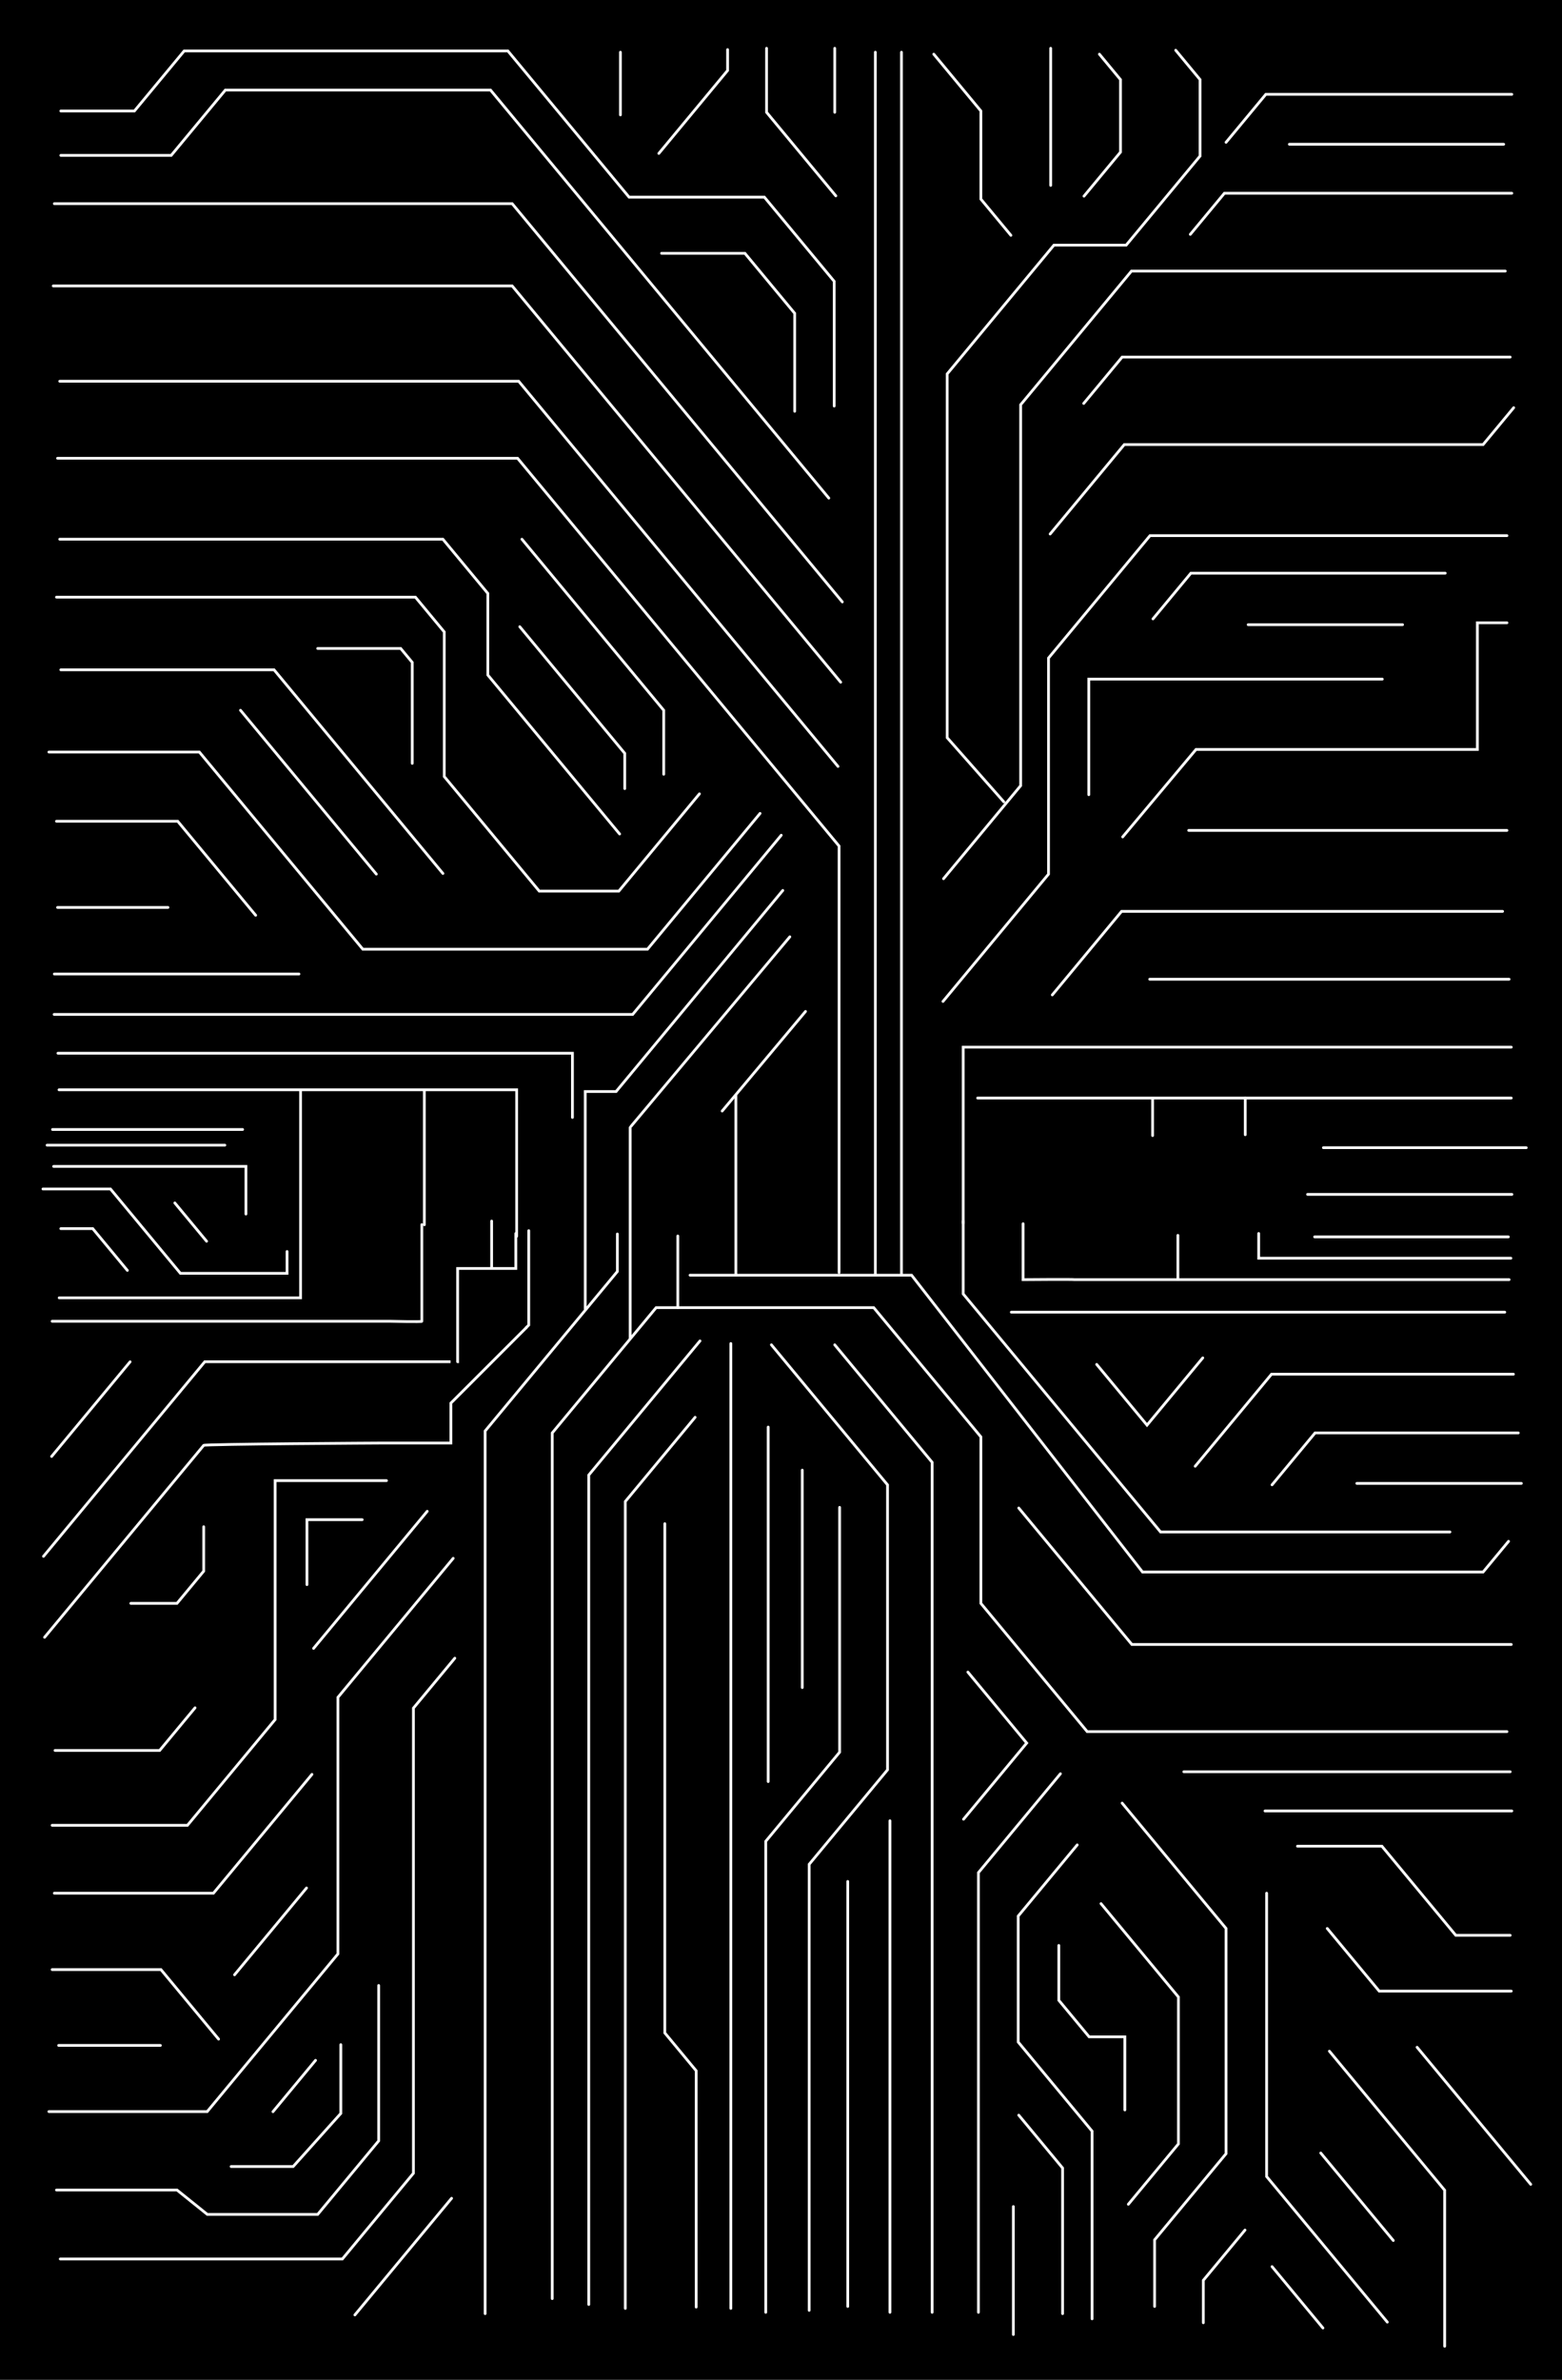 <svg xmlns="http://www.w3.org/2000/svg" viewBox="0 0 849.32 1293.25"><defs><style>.cls-1{fill:none;stroke:#fff;stroke-linecap:round;stroke-miterlimit:10;stroke-width:1.5px;}</style></defs><g id="Layer_2" data-name="Layer 2"><g id="lines"><rect width="849.32" height="1293.25"/><polyline class="cls-1" points="33.07 60.31 73.09 60.31 100.16 27.67 276.14 27.67 342.06 107.14 415.63 107.14 453.59 152.9 453.59 220.66"/><line class="cls-1" x1="337.35" y1="28.38" x2="337.35" y2="62.44"/><polyline class="cls-1" points="395.62 26.96 395.62 38.31 358.24 83.37"/><polyline class="cls-1" points="416.81 26.25 416.81 61.02 454.47 106.43"/><line class="cls-1" x1="453.88" y1="26.25" x2="453.88" y2="61.02"/><line class="cls-1" x1="475.96" y1="28.38" x2="475.96" y2="692.45"/><polyline class="cls-1" points="490.16 28.38 490.16 565.84 490.16 692.46"/><polyline class="cls-1" points="507.74 29.44 533.34 60.31 533.34 108.2 549.67 127.89"/><line class="cls-1" x1="571.3" y1="26.25" x2="571.3" y2="100.75"/><polyline class="cls-1" points="597.79 29.44 609.26 43.28 609.26 82.66 589.4 106.6"/><polyline class="cls-1" points="639.28 27.31 652.52 43.28 652.52 84.79 612.35 133.21 573.07 133.21 515.02 203.19 515.02 400.88 545.79 435.71"/><polyline class="cls-1" points="513.03 477.51 554.97 426.95 554.97 219.95 615.22 147.31 818.49 147.31"/><polyline class="cls-1" points="647.22 127.36 665.76 105.01 822.02 105.01"/><polyline class="cls-1" points="666.65 77.34 688.28 51.26 822.02 51.26"/><line class="cls-1" x1="701.08" y1="78.4" x2="817.61" y2="78.4"/><polyline class="cls-1" points="512.74 544.2 570.12 475.02 570.12 357.6 625.3 291.08 819.38 291.08"/><polyline class="cls-1" points="589.25 219.24 610.15 194.05 821.14 194.05"/><polyline class="cls-1" points="571.01 290.19 611.32 241.59 806.43 241.59 823.05 221.55"/><polyline class="cls-1" points="626.92 336.31 647.52 311.48 785.83 311.48"/><path class="cls-1" d="M751.61,369.06H609.45s-17.41,0-17.43,0v62.8"/><polyline class="cls-1" points="610.44 454.8 650.32 407.26 803.3 407.26 803.3 338.44 819.38 338.44"/><polyline class="cls-1" points="33.07 84.43 93.1 84.43 122.53 48.95 266.72 48.95 450.65 270.68"/><polyline class="cls-1" points="359.72 137.65 405.03 137.65 432.11 170.28 432.11 223.5"/><polyline class="cls-1" points="29.54 110.68 278.5 110.68 458 327.09"/><polyline class="cls-1" points="28.95 155.38 278.5 155.38 457.12 370.73"/><polyline class="cls-1" points="455.65 416.49 282.03 207.18 32.48 207.18"/><polyline class="cls-1" points="31.3 249.04 281.44 249.04 456.24 459.77 456.24 567.62 456.24 691.56"/><polyline class="cls-1" points="32.48 293.03 240.83 293.03 265.25 322.48 265.25 366.82 336.91 453.21"/><polyline class="cls-1" points="283.79 293.03 360.89 385.98 360.89 420.75"/><polyline class="cls-1" points="282.62 340.57 339.7 409.39 339.7 428.55"/><polyline class="cls-1" points="380.31 431.39 336.47 484.25 293.21 484.25 241.56 421.99 241.56 343.41 225.89 324.52 30.71 324.52"/><polyline class="cls-1" points="33.07 363.98 149.01 363.98 240.83 474.67"/><line class="cls-1" x1="130.77" y1="385.98" x2="204.63" y2="475.02"/><polyline class="cls-1" points="26.59 408.68 108.4 408.68 197.28 515.82 352.06 515.82 413.27 442.03"/><polyline class="cls-1" points="29.43 551.26 321.94 551.26 344.01 551.26 424.79 453.88"/><polyline class="cls-1" points="30.71 446.29 96.63 446.29 139.01 497.38"/><line class="cls-1" x1="29.54" y1="529.3" x2="162.55" y2="529.3"/><line class="cls-1" x1="31.3" y1="493.12" x2="91.33" y2="493.12"/><line class="cls-1" x1="343.15" y1="612.02" x2="429.46" y2="509.08"/><line class="cls-1" x1="646.34" y1="451.26" x2="819.38" y2="451.26"/><line class="cls-1" x1="821.73" y1="596.71" x2="531.57" y2="596.71"/><polyline class="cls-1" points="572.18 540.66 609.85 495.25 817.02 495.25"/><polyline class="cls-1" points="821.73 569.04 523.73 569.04 523.73 664.67"/><line class="cls-1" x1="820.55" y1="532.14" x2="625.15" y2="532.14"/><line class="cls-1" x1="719.58" y1="623.68" x2="829.88" y2="623.68"/><polyline class="cls-1" points="263.78 1257.28 263.78 777.64 334.41 692.49 335.69 690.94 335.69 670.58"/><line class="cls-1" x1="397.38" y1="730.1" x2="397.38" y2="1254.44"/><polyline class="cls-1" points="378.55 1253.73 378.55 1125.31 361.48 1104.73 361.48 828.01"/><line class="cls-1" x1="710.98" y1="649.06" x2="822.07" y2="649.06"/><polyline class="cls-1" points="172.75 352.39 217.87 352.39 224.15 359.96 224.15 414.83"/><polyline class="cls-1" points="419.45 730.81 482.58 806.9 482.58 961.76 439.98 1013.11 439.98 1255.5"/><line class="cls-1" x1="460.95" y1="1022.42" x2="460.95" y2="1253.37"/><line class="cls-1" x1="483.9" y1="989.43" x2="483.9" y2="1256.57"/><polyline class="cls-1" points="453.88 730.81 506.85 794.67 506.85 1256.57"/><polyline class="cls-1" points="300.27 1249.12 300.27 778.7 356.77 710.59 475.07 710.59 533.34 780.83 533.34 871.29 591.16 941 819.38 941"/><line class="cls-1" x1="417.69" y1="775.51" x2="417.69" y2="968.14"/><line class="cls-1" x1="436.23" y1="798.92" x2="436.23" y2="917.06"/><polyline class="cls-1" points="456.53 819.14 456.53 952.18 416.36 1000.61 416.36 1256.57"/><polyline class="cls-1" points="380.61 728.68 320.13 801.58 320.13 1252.31"/><polyline class="cls-1" points="377.96 770.19 340 815.95 340 1254.44"/><polyline class="cls-1" points="576.6 963.89 532.01 1017.63 532.01 1256.57"/><polyline class="cls-1" points="610.15 979.85 666.65 1047.97 666.65 1170.36 627.8 1217.19 627.8 1253.37"/><line class="cls-1" x1="643.69" y1="962.82" x2="821.14" y2="962.82"/><line class="cls-1" x1="687.83" y1="984.11" x2="822.03" y2="984.11"/><polyline class="cls-1" points="705.49 1003.27 751.4 1003.27 791.57 1051.69 821.14 1051.69"/><line class="cls-1" x1="70.74" y1="740.03" x2="28.07" y2="791.47"/><polyline class="cls-1" points="29.93 951.23 86.82 951.23 106.05 928.06"/><polyline class="cls-1" points="71.13 871.29 96.24 871.29 110.76 853.79 110.76 829.67"/><polyline class="cls-1" points="247.3 901.1 224.79 928.23 224.79 1181 186.17 1227.57 32.77 1227.57"/><line class="cls-1" x1="245.54" y1="1194.6" x2="192.96" y2="1257.99"/><line class="cls-1" x1="170.5" y1="895.77" x2="232.29" y2="821.27"/><polyline class="cls-1" points="246.42 846.82 183.74 922.38 183.74 1061.8 112.67 1147.48 26.59 1147.48"/><line class="cls-1" x1="31.89" y1="1111.53" x2="87.21" y2="1111.53"/><polyline class="cls-1" points="28.36 1070.32 87.51 1070.32 118.85 1108.1"/><polyline class="cls-1" points="28.36 991.91 101.93 991.91 149.6 934.44 149.6 804.6 210.15 804.6"/><polyline class="cls-1" points="29.54 1028.81 116.05 1028.81 169.61 964.24"/><line class="cls-1" x1="166.67" y1="1025.97" x2="127.53" y2="1073.15"/><polyline class="cls-1" points="30.71 1190.11 96.24 1190.11 112.72 1203.35 172.75 1203.35 205.91 1163.38 205.91 1078.95"/><polyline class="cls-1" points="125.67 1177.34 159.41 1177.34 185.31 1148.48 185.31 1111.11"/><line class="cls-1" x1="171.57" y1="1119.63" x2="148.42" y2="1147.54"/><polyline class="cls-1" points="818.2 713.07 595.14 713.07 549.9 713.07"/><polyline class="cls-1" points="649.87 796.79 691.37 746.77 822.91 746.77"/><polyline class="cls-1" points="553.94 819.5 615.44 893.64 821.73 893.64"/><polyline class="cls-1" points="596.31 741.45 623.68 774.44 653.99 737.9"/><polyline class="cls-1" points="691.66 806.89 715.05 778.68 825.56 778.68"/><line class="cls-1" x1="737.76" y1="806.1" x2="827.22" y2="806.1"/><polyline class="cls-1" points="688.72 1028.81 688.72 1182.78 744.92 1250.54 754.34 1261.89"/><polyline class="cls-1" points="676.95 1211.87 654.29 1239.18 654.29 1262.24"/><line class="cls-1" x1="691.66" y1="1231.73" x2="719.32" y2="1265.08"/><polyline class="cls-1" points="585.72 1002.56 553.64 1041.23 553.64 1109.69 593.81 1158.12 593.81 1260.11"/><polyline class="cls-1" points="553.94 1149.43 577.77 1178.16 577.77 1257.28"/><line class="cls-1" x1="551" y1="1199.1" x2="551" y2="1268.63"/><polyline class="cls-1" points="598.67 1034.48 640.75 1085.22 640.75 1165.04 613.53 1197.85"/><polyline class="cls-1" points="575.72 1057.19 575.72 1086.99 592.2 1106.86 611.62 1106.86 611.62 1146.59"/><polyline class="cls-1" points="721.68 1047.97 749.93 1082.02 821.73 1082.02"/><line class="cls-1" x1="770.53" y1="1112.53" x2="832.32" y2="1187.03"/><polyline class="cls-1" points="722.85 1114.66 785.53 1190.23 785.53 1275.01"/><line class="cls-1" x1="718.15" y1="1170" x2="757.58" y2="1217.54"/><polyline class="cls-1" points="526.28 908.66 558.25 947.21 523.92 988.6"/><line class="cls-1" x1="392.67" y1="603.76" x2="437.99" y2="549.64"/><polyline class="cls-1" points="31.5 572.35 311.26 572.35 311.26 607.24"/><polyline class="cls-1" points="280.93 671.84 280.93 592.22 32.09 592.22"/><line class="cls-1" x1="131.92" y1="613.79" x2="28.55" y2="613.79"/><line class="cls-1" x1="122.25" y1="622.31" x2="25.61" y2="622.31"/><path class="cls-1" d="M28.36,718H212s17.7.47,17.36,0V665.48"/><polyline class="cls-1" points="318.22 711.28 318.22 593.16 335 593.16 425.63 483.89"/><polyline class="cls-1" points="375.21 692.97 495.67 692.97 621.23 854.27 806.43 854.27 820.26 837.59"/><polyline class="cls-1" points="163.43 592.97 163.43 705.27 32.19 705.27"/><polyline class="cls-1" points="156.08 680.08 156.08 691.96 98.1 691.96 60.07 646.11 23.36 646.11"/><polyline class="cls-1" points="33.07 667.66 50.43 667.66 69.26 690.37"/><polyline class="cls-1" points="29.16 633.84 133.72 633.84 133.72 659.74"/><path class="cls-1" d="M684.4,670.3v13.44H821.53"/><line class="cls-1" x1="714.81" y1="672.15" x2="820.16" y2="672.15"/><path class="cls-1" d="M556.29,665v30.38s27.81-.23,27.64,0H820.55"/><polyline class="cls-1" points="523.73 663.57 523.73 703.14 631.04 832.51 788.38 832.51"/><line class="cls-1" x1="95.06" y1="653.71" x2="112.33" y2="674.52"/><line class="cls-1" x1="677.09" y1="596.71" x2="677.09" y2="616.64"/><line class="cls-1" x1="626.72" y1="597.18" x2="626.72" y2="617.1"/><line class="cls-1" x1="640.46" y1="671.33" x2="640.46" y2="694.98"/><line class="cls-1" x1="400.11" y1="692.45" x2="400.11" y2="595.11"/><line class="cls-1" x1="342.65" y1="612.69" x2="342.65" y2="727.08"/><line class="cls-1" x1="368.54" y1="671.67" x2="368.54" y2="710.59"/><line class="cls-1" x1="230.73" y1="665.57" x2="230.73" y2="592.21"/><polyline class="cls-1" points="166.9 861.13 166.9 825.82 196.94 825.82"/><line class="cls-1" x1="678.69" y1="339.47" x2="762.62" y2="339.47"/><path class="cls-1" d="M280.47,670.3v19H248.83V740s-3.86,0-3.83,0H111.35L23.65,845.75"/><path class="cls-1" d="M24.24,889.74l86.52-104.3c0-.73,97.1-1.26,97.1-1.26h37.3v-21.7l41-41"/><polyline class="cls-1" points="287.5 668.77 287.5 720.07 286.11 721.47"/><line class="cls-1" x1="267.32" y1="663.57" x2="267.32" y2="688.95"/></g></g></svg>